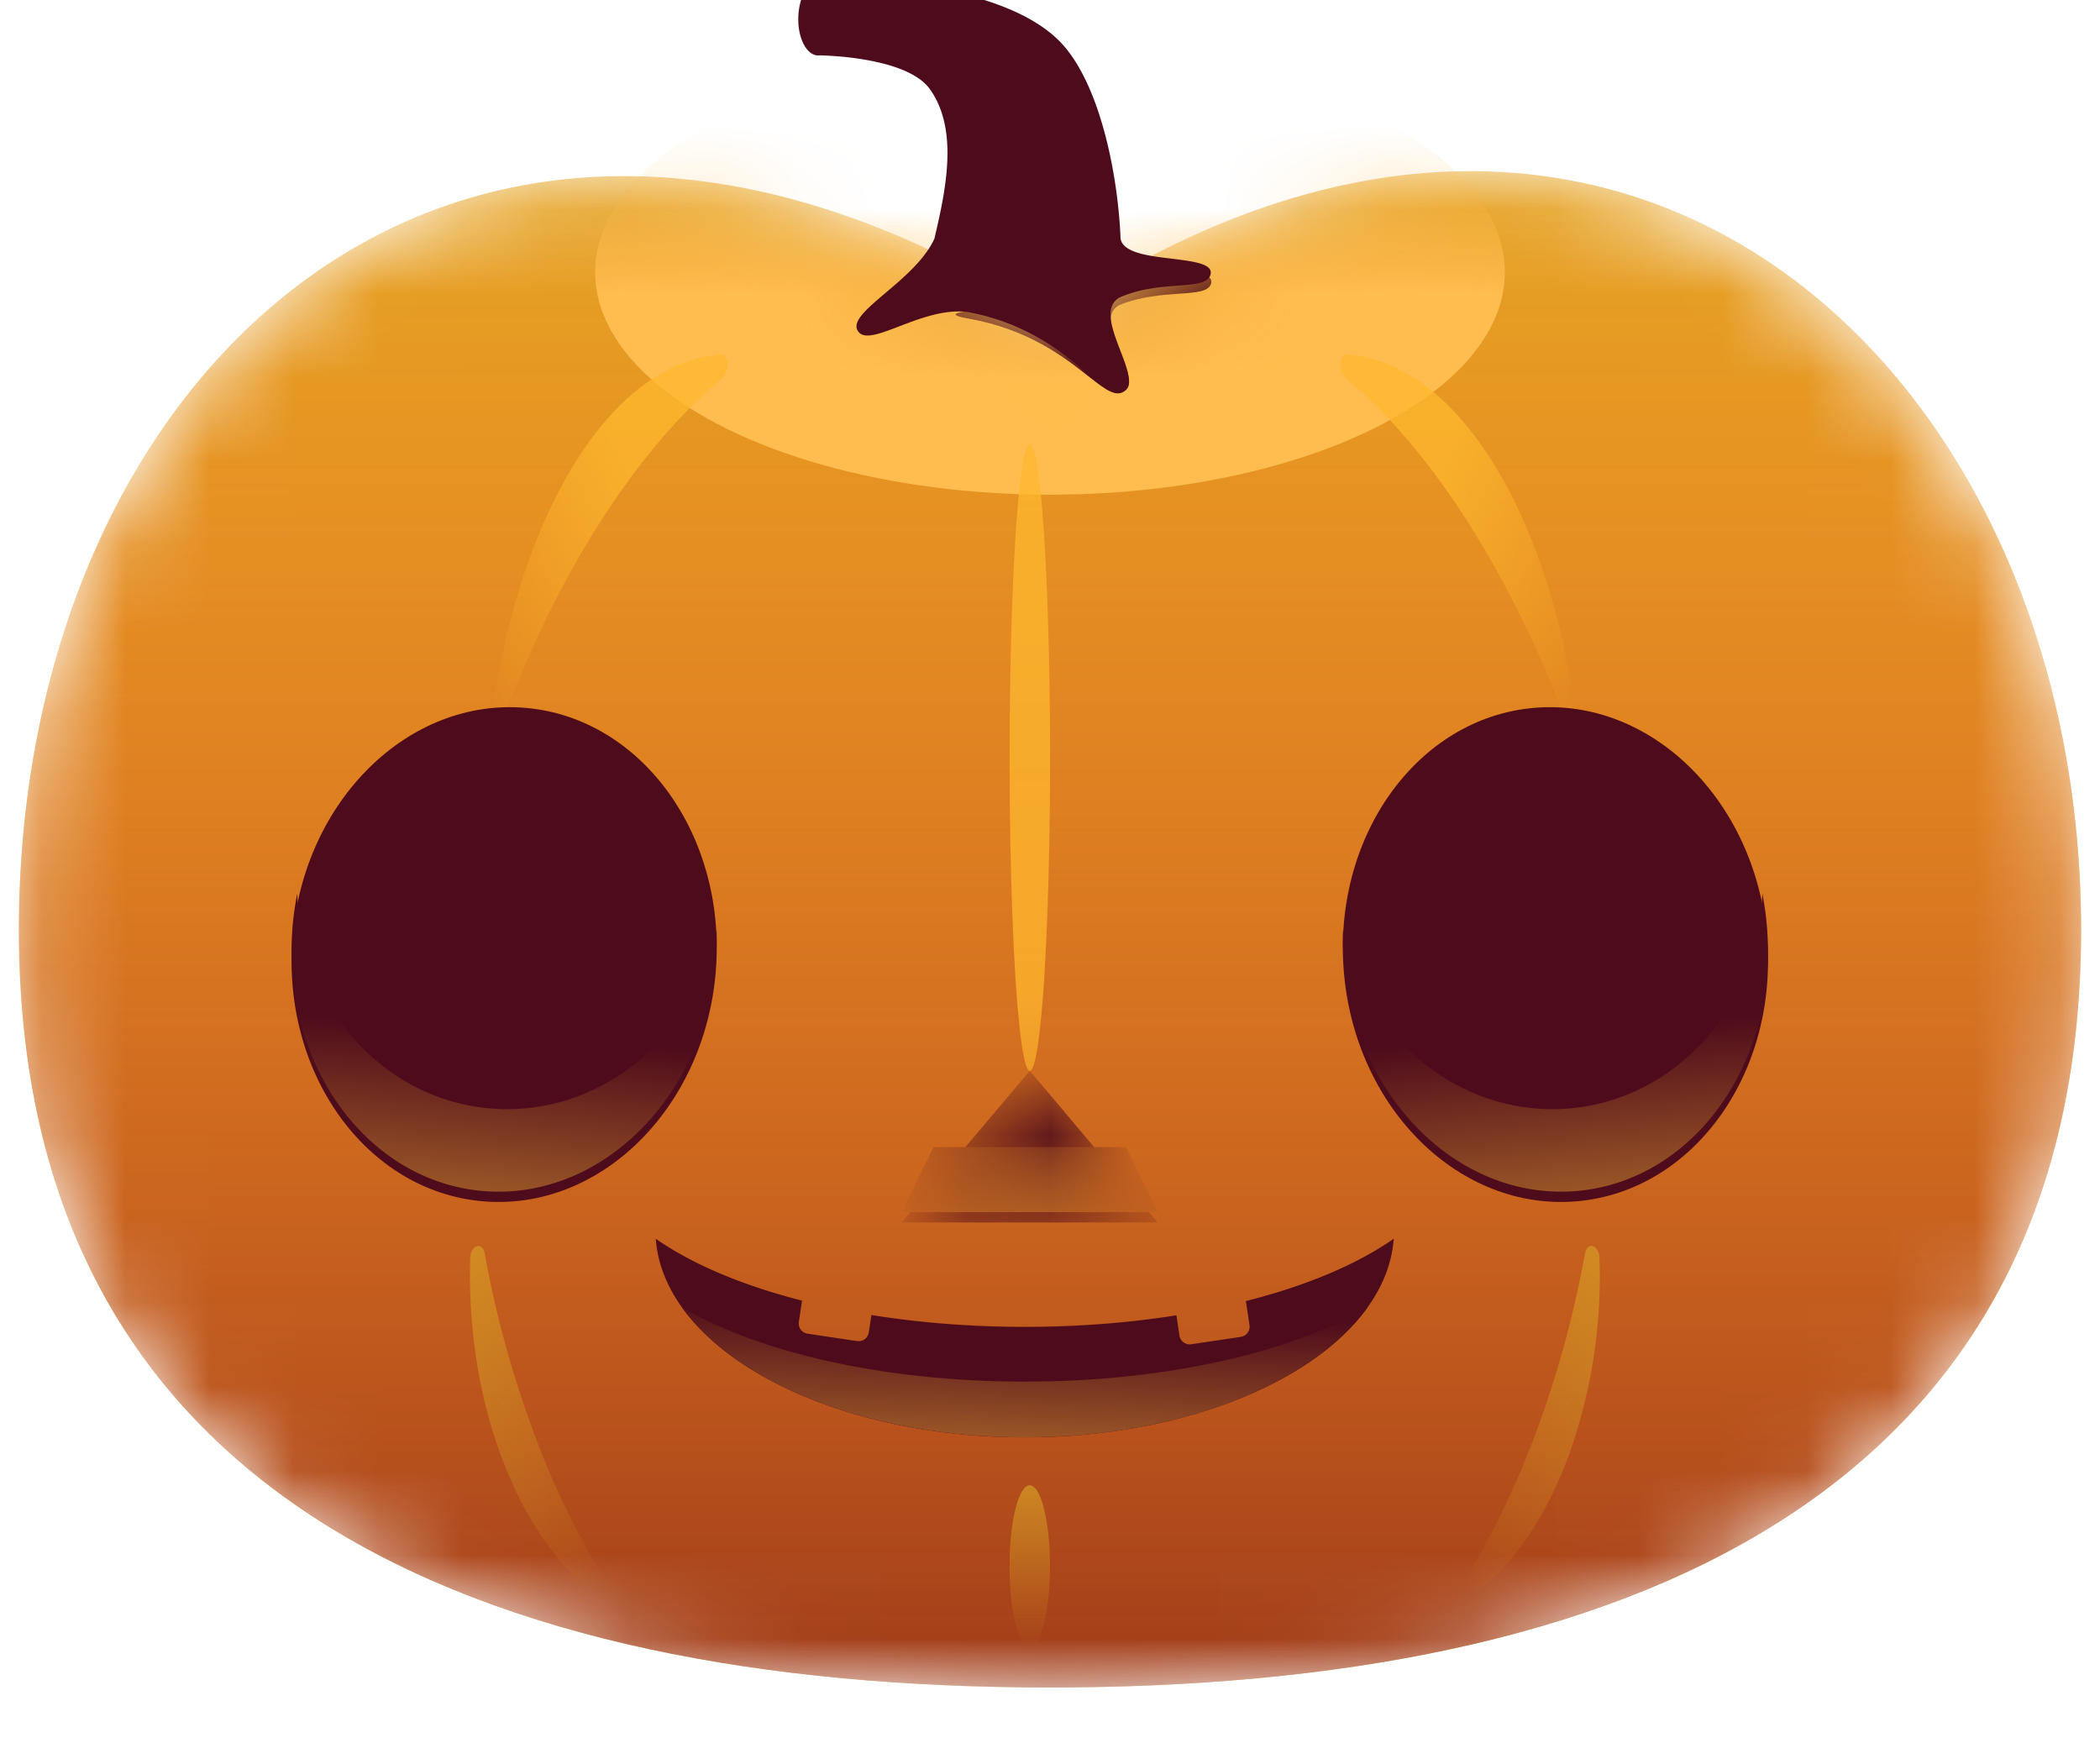 <svg xmlns="http://www.w3.org/2000/svg" width="25" height="21" fill="none"><mask id="b" width="25" height="19" x="0" y="2" maskUnits="userSpaceOnUse" style="mask-type:alpha"><path fill="#E5A323" d="M24.775 11.07c0 6.768-5.496 9.019-12.275 9.019-6.78 0-12.275-2.251-12.275-9.02C.225 4.301 5.604-.635 12.5 3.771c6.69-4.544 12.275.53 12.275 7.298Z"/><path fill="url(#a)" d="M24.775 11.07c0 6.768-5.496 9.019-12.275 9.019-6.78 0-12.275-2.251-12.275-9.02C.225 4.301 5.604-.635 12.5 3.771c6.69-4.544 12.275.53 12.275 7.298Z"/></mask><g filter="url(#c)" mask="url(#b)"><path fill="#E5A323" d="M24.775 11.07c0 6.768-5.496 9.019-12.275 9.019-6.78 0-12.275-2.251-12.275-9.02C.225 4.301 5.604-.635 12.5 3.771c6.69-4.544 12.275.53 12.275 7.298Z"/><path fill="url(#d)" d="M24.775 11.07c0 6.768-5.496 9.019-12.275 9.019-6.78 0-12.275-2.251-12.275-9.02C.225 4.301 5.604-.635 12.5 3.771c6.69-4.544 12.275.53 12.275 7.298Z"/></g><mask id="f" width="23" height="17" x="1" y="2" maskUnits="userSpaceOnUse" style="mask-type:alpha"><path fill="#E5A323" d="M23.451 10.647c0 6.182-4.903 8.239-10.951 8.239-6.048 0-10.951-2.056-10.951-8.239C1.549 4.465 6.348.54 12.5 4.083c5.968-3.669 10.951.382 10.951 6.564Z"/><path fill="url(#e)" d="M23.451 10.647c0 6.182-4.903 8.239-10.951 8.239-6.048 0-10.951-2.056-10.951-8.239C1.549 4.465 6.348.54 12.5 4.083c5.968-3.669 10.951.382 10.951 6.564Z"/></mask><g mask="url(#f)"><g filter="url(#g)"><ellipse cx="12.5" cy="3.241" fill="#FFBD4F" rx="5.415" ry="2.648"/></g><g filter="url(#h)"><g filter="url(#i)"><path fill="#4E0B1B" fill-rule="evenodd" d="M14.202 3.446c.26.03.494.056.461.175-.027.097-.177.108-.386.122-.2.014-.454.032-.705.134-.19.1-.083.355.013.587.075.179.144.345.07.419-.11.111-.241.009-.457-.161-.282-.222-.709-.557-1.427-.684-.572-.1.63-.133 1.36-.153h.028c.04-.186.29-.535.426-.686 0 .178.324.214.617.247Z" clip-rule="evenodd"/></g></g></g><g filter="url(#j)"><path fill="#4E0B1B" fill-rule="evenodd" d="M12.921.805c-.6-.709-2.19-.819-2.9-.804h-.004c-.139-.005-.259.193-.268.444-.009.235.083.432.21.459v.001h.009a.142.142 0 0 0 .037 0c.296.007 1.072.07 1.31.402.345.484.19 1.2.054 1.78-.114.25-.368.465-.582.646-.235.199-.42.356-.316.47.075.083.255.014.48-.072.247-.095.55-.211.829-.168l.046.01.016.003.029.006c.659.149 1.058.488 1.326.716.215.183.345.293.456.173.073-.08.004-.258-.07-.45-.096-.25-.201-.523-.013-.632.25-.11.502-.128.702-.143.207-.016.357-.027.384-.132.033-.128-.201-.156-.459-.188-.278-.033-.583-.07-.612-.239-.028-.72-.225-1.763-.664-2.282Z" clip-rule="evenodd"/></g><g filter="url(#k)" opacity=".75"><path fill="url(#l)" fill-rule="evenodd" d="M8.6 4.503c.081-.068.08-.286-.006-.282-.6.035-1.2.437-1.711 1.229-.51.792-.855 1.856-1.02 3.01-.024.163.081.22.135.079.315-.84.708-1.642 1.169-2.358.46-.715.947-1.276 1.432-1.678Z" clip-rule="evenodd"/><path fill="url(#m)" fill-rule="evenodd" d="M16.02 4.503c-.081-.068-.079-.286.006-.282.6.035 1.2.437 1.711 1.229.511.792.855 1.856 1.02 3.01.024.163-.081.22-.135.079a12.451 12.451 0 0 0-1.169-2.358c-.46-.715-.947-1.276-1.432-1.678Z" clip-rule="evenodd"/><ellipse fill="url(#n)" rx=".241" ry="3.731" transform="matrix(-1 0 0 1 12.26 9.017)"/></g><g filter="url(#o)" opacity=".75"><path fill="url(#p)" fill-rule="evenodd" d="M5.77 14.92c-.026-.142-.167-.1-.172.055-.024.789.09 1.597.358 2.332.268.734.653 1.295 1.097 1.656.087.071.18-.101.115-.208a10.034 10.034 0 0 1-.844-1.784 12.503 12.503 0 0 1-.554-2.05Z" clip-rule="evenodd"/><path fill="url(#q)" fill-rule="evenodd" d="M18.87 14.92c.025-.143.166-.1.171.055a6.3 6.3 0 0 1-.358 2.332c-.268.735-.653 1.295-1.097 1.656-.087.071-.18-.101-.115-.208.31-.51.598-1.109.845-1.784.246-.676.43-1.37.553-2.05Z" clip-rule="evenodd"/><ellipse cx="12.259" cy="18.645" fill="url(#r)" rx=".241" ry=".963"/></g><ellipse cx="6.002" cy="11.364" fill="#4E0B1B" rx="2.527" ry="2.948" transform="rotate(5 6.002 11.364)"/><g filter="url(#s)"><path fill="url(#t)" fill-rule="evenodd" d="M8.531 11.198c-.276 1.306-1.422 2.232-2.7 2.12-1.28-.112-2.246-1.223-2.292-2.557a3.465 3.465 0 0 0-.055.383c-.142 1.622.87 3.036 2.26 3.157 1.391.122 2.633-1.094 2.775-2.717.012-.13.016-.259.012-.386Z" clip-rule="evenodd"/></g><ellipse cx="18.517" cy="11.364" fill="#4E0B1B" rx="2.527" ry="2.948" transform="rotate(-5 18.517 11.364)"/><g filter="url(#u)"><path fill="url(#v)" fill-rule="evenodd" d="M20.98 10.761c-.046 1.334-1.013 2.445-2.292 2.557-1.279.112-2.424-.814-2.7-2.12-.004.127 0 .256.011.386.142 1.623 1.385 2.839 2.775 2.717 1.39-.121 2.402-1.535 2.26-3.157a3.443 3.443 0 0 0-.054-.383Z" clip-rule="evenodd"/></g><mask id="w" width="3" height="3" x="11" y="12" maskUnits="userSpaceOnUse" style="mask-type:alpha"><path fill="#4E0B1B" d="M12.072 12.97a.245.245 0 0 1 .375 0l.995 1.18a.245.245 0 0 1-.188.403h-1.99a.245.245 0 0 1-.187-.404l.995-1.179Z"/></mask><g mask="url(#w)"><path fill="#4E0B1B" d="m12.26 12.748 1.522 1.805h-3.046l1.523-1.805Z"/><g filter="url(#x)"><path fill="url(#y)" fill-rule="evenodd" d="M13.405 13.779h-2.292l-.377.774h3.046l-.377-.774Z" clip-rule="evenodd"/></g></g><path fill="#4E0B1B" fill-rule="evenodd" d="M14.005 15.658c-.562.09-1.17.138-1.806.138-.643 0-1.258-.05-1.825-.141l-.031.207a.123.123 0 0 1-.14.103l-.59-.088a.123.123 0 0 1-.103-.14l.038-.253c-.711-.182-1.31-.435-1.741-.737.095 1.315 2.025 2.364 4.392 2.364 2.367 0 4.298-1.05 4.393-2.364-.435.304-1.04.56-1.76.742l.043.286a.123.123 0 0 1-.104.14l-.59.088a.123.123 0 0 1-.14-.104l-.036-.241Z" clip-rule="evenodd"/><path fill="url(#z)" fill-rule="evenodd" d="M8.117 15.562c.91.537 2.4.886 4.082.886 1.683 0 3.173-.35 4.083-.886-.649.908-2.232 1.549-4.083 1.549-1.85 0-3.434-.641-4.082-1.55Z" clip-rule="evenodd"/><defs><linearGradient id="a" x1="12.5" x2="12.5" y1="2.037" y2="20.089" gradientUnits="userSpaceOnUse"><stop stop-color="#C28A1E" stop-opacity="0"/><stop offset="1" stop-color="#C28A1E"/></linearGradient><linearGradient id="d" x1="12.5" x2="12.5" y1="2.037" y2="20.089" gradientUnits="userSpaceOnUse"><stop stop-color="#FA5A23" stop-opacity="0"/><stop offset="1" stop-color="#A03C19"/></linearGradient><linearGradient id="e" x1="12.5" x2="12.5" y1="2.397" y2="18.886" gradientUnits="userSpaceOnUse"><stop stop-color="#C28A1E" stop-opacity="0"/><stop offset="1" stop-color="#A03C19"/><stop offset="1" stop-color="#C28A1E"/></linearGradient><linearGradient id="l" x1="8.48" x2="4.614" y1="3.834" y2="5.335" gradientUnits="userSpaceOnUse"><stop offset=".385" stop-color="#FFB82E"/><stop offset="1" stop-color="#FFB82E" stop-opacity="0"/></linearGradient><linearGradient id="m" x1="16.14" x2="20.006" y1="3.834" y2="5.335" gradientUnits="userSpaceOnUse"><stop offset=".385" stop-color="#FFB82E"/><stop offset="1" stop-color="#FFB82E" stop-opacity="0"/></linearGradient><linearGradient id="n" x1=".241" x2=".241" y1="0" y2="7.461" gradientUnits="userSpaceOnUse"><stop offset=".385" stop-color="#FFB82E"/><stop offset="1" stop-color="#FFB82E" stop-opacity="0"/></linearGradient><linearGradient id="p" x1="5.465" x2="8.191" y1="15.019" y2="18.001" gradientUnits="userSpaceOnUse"><stop stop-color="#D59925"/><stop offset="1" stop-color="#D59925" stop-opacity="0"/></linearGradient><linearGradient id="q" x1="19.174" x2="16.449" y1="15.018" y2="18.002" gradientUnits="userSpaceOnUse"><stop stop-color="#D59925"/><stop offset="1" stop-color="#D59925" stop-opacity="0"/></linearGradient><linearGradient id="r" x1="12.259" x2="12.259" y1="17.682" y2="19.608" gradientUnits="userSpaceOnUse"><stop stop-color="#D59925"/><stop offset="1" stop-color="#D59925" stop-opacity="0"/></linearGradient><linearGradient id="t" x1="5.911" x2="5.745" y1="12.404" y2="14.301" gradientUnits="userSpaceOnUse"><stop stop-color="#4E0B1B"/><stop offset="1" stop-color="#995526"/></linearGradient><linearGradient id="v" x1="18.608" x2="18.774" y1="12.404" y2="14.301" gradientUnits="userSpaceOnUse"><stop stop-color="#4E0B1B"/><stop offset="1" stop-color="#995526"/></linearGradient><linearGradient id="y" x1="12.259" x2="12.259" y1="13.27" y2="14.553" gradientUnits="userSpaceOnUse"><stop stop-color="#4E0B1B"/><stop offset="1" stop-color="#995526"/></linearGradient><linearGradient id="z" x1="12.255" x2="12.199" y1="15.589" y2="17.111" gradientUnits="userSpaceOnUse"><stop stop-color="#4E0B1B"/><stop offset="1" stop-color="#995526"/></linearGradient><filter id="c" width="24.55" height="18.051" x=".225" y="2.037" color-interpolation-filters="sRGB" filterUnits="userSpaceOnUse"><feFlood flood-opacity="0" result="BackgroundImageFix"/><feBlend in="SourceGraphic" in2="BackgroundImageFix" result="shape"/><feColorMatrix in="SourceAlpha" result="hardAlpha" values="0 0 0 0 0 0 0 0 0 0 0 0 0 0 0 0 0 0 127 0"/><feOffset/><feGaussianBlur stdDeviation="1.228"/><feComposite in2="hardAlpha" k2="-1" k3="1" operator="arithmetic"/><feColorMatrix values="0 0 0 0 0.629 0 0 0 0 0.235 0 0 0 0 0.1 0 0 0 1 0"/><feBlend in2="shape" result="effect1_innerShadow_16_2"/></filter><filter id="g" width="16.723" height="11.187" x="4.139" y="-2.353" color-interpolation-filters="sRGB" filterUnits="userSpaceOnUse"><feFlood flood-opacity="0" result="BackgroundImageFix"/><feBlend in="SourceGraphic" in2="BackgroundImageFix" result="shape"/><feGaussianBlur result="effect1_foregroundBlur_16_2" stdDeviation="1.473"/></filter><filter id="h" width="3.29" height="1.976" x="11.499" y="3.076" color-interpolation-filters="sRGB" filterUnits="userSpaceOnUse"><feFlood flood-opacity="0" result="BackgroundImageFix"/><feBlend in="SourceGraphic" in2="BackgroundImageFix" result="shape"/><feGaussianBlur result="effect1_foregroundBlur_16_2" stdDeviation=".061"/></filter><filter id="i" width="3.29" height="2.344" x="11.376" y="2.831" color-interpolation-filters="sRGB" filterUnits="userSpaceOnUse"><feFlood flood-opacity="0" result="BackgroundImageFix"/><feBlend in="SourceGraphic" in2="BackgroundImageFix" result="shape"/><feColorMatrix in="SourceAlpha" result="hardAlpha" values="0 0 0 0 0 0 0 0 0 0 0 0 0 0 0 0 0 0 127 0"/><feOffset dx="-.245" dy="-.491"/><feGaussianBlur stdDeviation=".184"/><feComposite in2="hardAlpha" k2="-1" k3="1" operator="arithmetic"/><feColorMatrix values="0 0 0 0 0.121 0 0 0 0 0.018 0 0 0 0 0.042 0 0 0 0.2 0"/><feBlend in2="shape" result="effect1_innerShadow_16_2"/><feColorMatrix in="SourceAlpha" result="hardAlpha" values="0 0 0 0 0 0 0 0 0 0 0 0 0 0 0 0 0 0 127 0"/><feOffset dy=".245"/><feGaussianBlur stdDeviation=".184"/><feComposite in2="hardAlpha" k2="-1" k3="1" operator="arithmetic"/><feColorMatrix values="0 0 0 0 1 0 0 0 0 1 0 0 0 0 1 0 0 0 0.2 0"/><feBlend in2="effect1_innerShadow_16_2" result="effect2_innerShadow_16_2"/></filter><filter id="j" width="5.156" height="5.535" x="9.503" y="-.368" color-interpolation-filters="sRGB" filterUnits="userSpaceOnUse"><feFlood flood-opacity="0" result="BackgroundImageFix"/><feBlend in="SourceGraphic" in2="BackgroundImageFix" result="shape"/><feColorMatrix in="SourceAlpha" result="hardAlpha" values="0 0 0 0 0 0 0 0 0 0 0 0 0 0 0 0 0 0 127 0"/><feOffset dx="-.245" dy="-.491"/><feGaussianBlur stdDeviation=".184"/><feComposite in2="hardAlpha" k2="-1" k3="1" operator="arithmetic"/><feColorMatrix values="0 0 0 0 0.121 0 0 0 0 0.018 0 0 0 0 0.042 0 0 0 0.2 0"/><feBlend in2="shape" result="effect1_innerShadow_16_2"/><feColorMatrix in="SourceAlpha" result="hardAlpha" values="0 0 0 0 0 0 0 0 0 0 0 0 0 0 0 0 0 0 127 0"/><feOffset dy=".245"/><feGaussianBlur stdDeviation=".184"/><feComposite in2="hardAlpha" k2="-1" k3="1" operator="arithmetic"/><feColorMatrix values="0 0 0 0 1 0 0 0 0 1 0 0 0 0 1 0 0 0 0.2 0"/><feBlend in2="effect1_innerShadow_16_2" result="effect2_innerShadow_16_2"/></filter><filter id="k" width="13.884" height="9.509" x="5.368" y="3.73" color-interpolation-filters="sRGB" filterUnits="userSpaceOnUse"><feFlood flood-opacity="0" result="BackgroundImageFix"/><feBlend in="SourceGraphic" in2="BackgroundImageFix" result="shape"/><feGaussianBlur result="effect1_foregroundBlur_16_2" stdDeviation=".245"/></filter><filter id="o" width="14.431" height="5.757" x="5.104" y="14.342" color-interpolation-filters="sRGB" filterUnits="userSpaceOnUse"><feFlood flood-opacity="0" result="BackgroundImageFix"/><feBlend in="SourceGraphic" in2="BackgroundImageFix" result="shape"/><feGaussianBlur result="effect1_foregroundBlur_16_2" stdDeviation=".245"/></filter><filter id="s" width="5.062" height="3.671" x="3.471" y="10.639" color-interpolation-filters="sRGB" filterUnits="userSpaceOnUse"><feFlood flood-opacity="0" result="BackgroundImageFix"/><feBlend in="SourceGraphic" in2="BackgroundImageFix" result="shape"/><feColorMatrix in="SourceAlpha" result="hardAlpha" values="0 0 0 0 0 0 0 0 0 0 0 0 0 0 0 0 0 0 127 0"/><feOffset dy="-.123"/><feGaussianBlur stdDeviation=".061"/><feComposite in2="hardAlpha" k2="-1" k3="1" operator="arithmetic"/><feColorMatrix values="0 0 0 0 1 0 0 0 0 1 0 0 0 0 1 0 0 0 0.25 0"/><feBlend in2="shape" result="effect1_innerShadow_16_2"/></filter><filter id="u" width="5.062" height="3.671" x="15.986" y="10.639" color-interpolation-filters="sRGB" filterUnits="userSpaceOnUse"><feFlood flood-opacity="0" result="BackgroundImageFix"/><feBlend in="SourceGraphic" in2="BackgroundImageFix" result="shape"/><feColorMatrix in="SourceAlpha" result="hardAlpha" values="0 0 0 0 0 0 0 0 0 0 0 0 0 0 0 0 0 0 127 0"/><feOffset dy="-.123"/><feGaussianBlur stdDeviation=".061"/><feComposite in2="hardAlpha" k2="-1" k3="1" operator="arithmetic"/><feColorMatrix values="0 0 0 0 1 0 0 0 0 1 0 0 0 0 1 0 0 0 0.25 0"/><feBlend in2="shape" result="effect1_innerShadow_16_2"/></filter><filter id="x" width="3.046" height=".897" x="10.736" y="13.656" color-interpolation-filters="sRGB" filterUnits="userSpaceOnUse"><feFlood flood-opacity="0" result="BackgroundImageFix"/><feBlend in="SourceGraphic" in2="BackgroundImageFix" result="shape"/><feColorMatrix in="SourceAlpha" result="hardAlpha" values="0 0 0 0 0 0 0 0 0 0 0 0 0 0 0 0 0 0 127 0"/><feOffset dy="-.123"/><feGaussianBlur stdDeviation=".061"/><feComposite in2="hardAlpha" k2="-1" k3="1" operator="arithmetic"/><feColorMatrix values="0 0 0 0 1 0 0 0 0 1 0 0 0 0 1 0 0 0 0.25 0"/><feBlend in2="shape" result="effect1_innerShadow_16_2"/></filter></defs></svg>